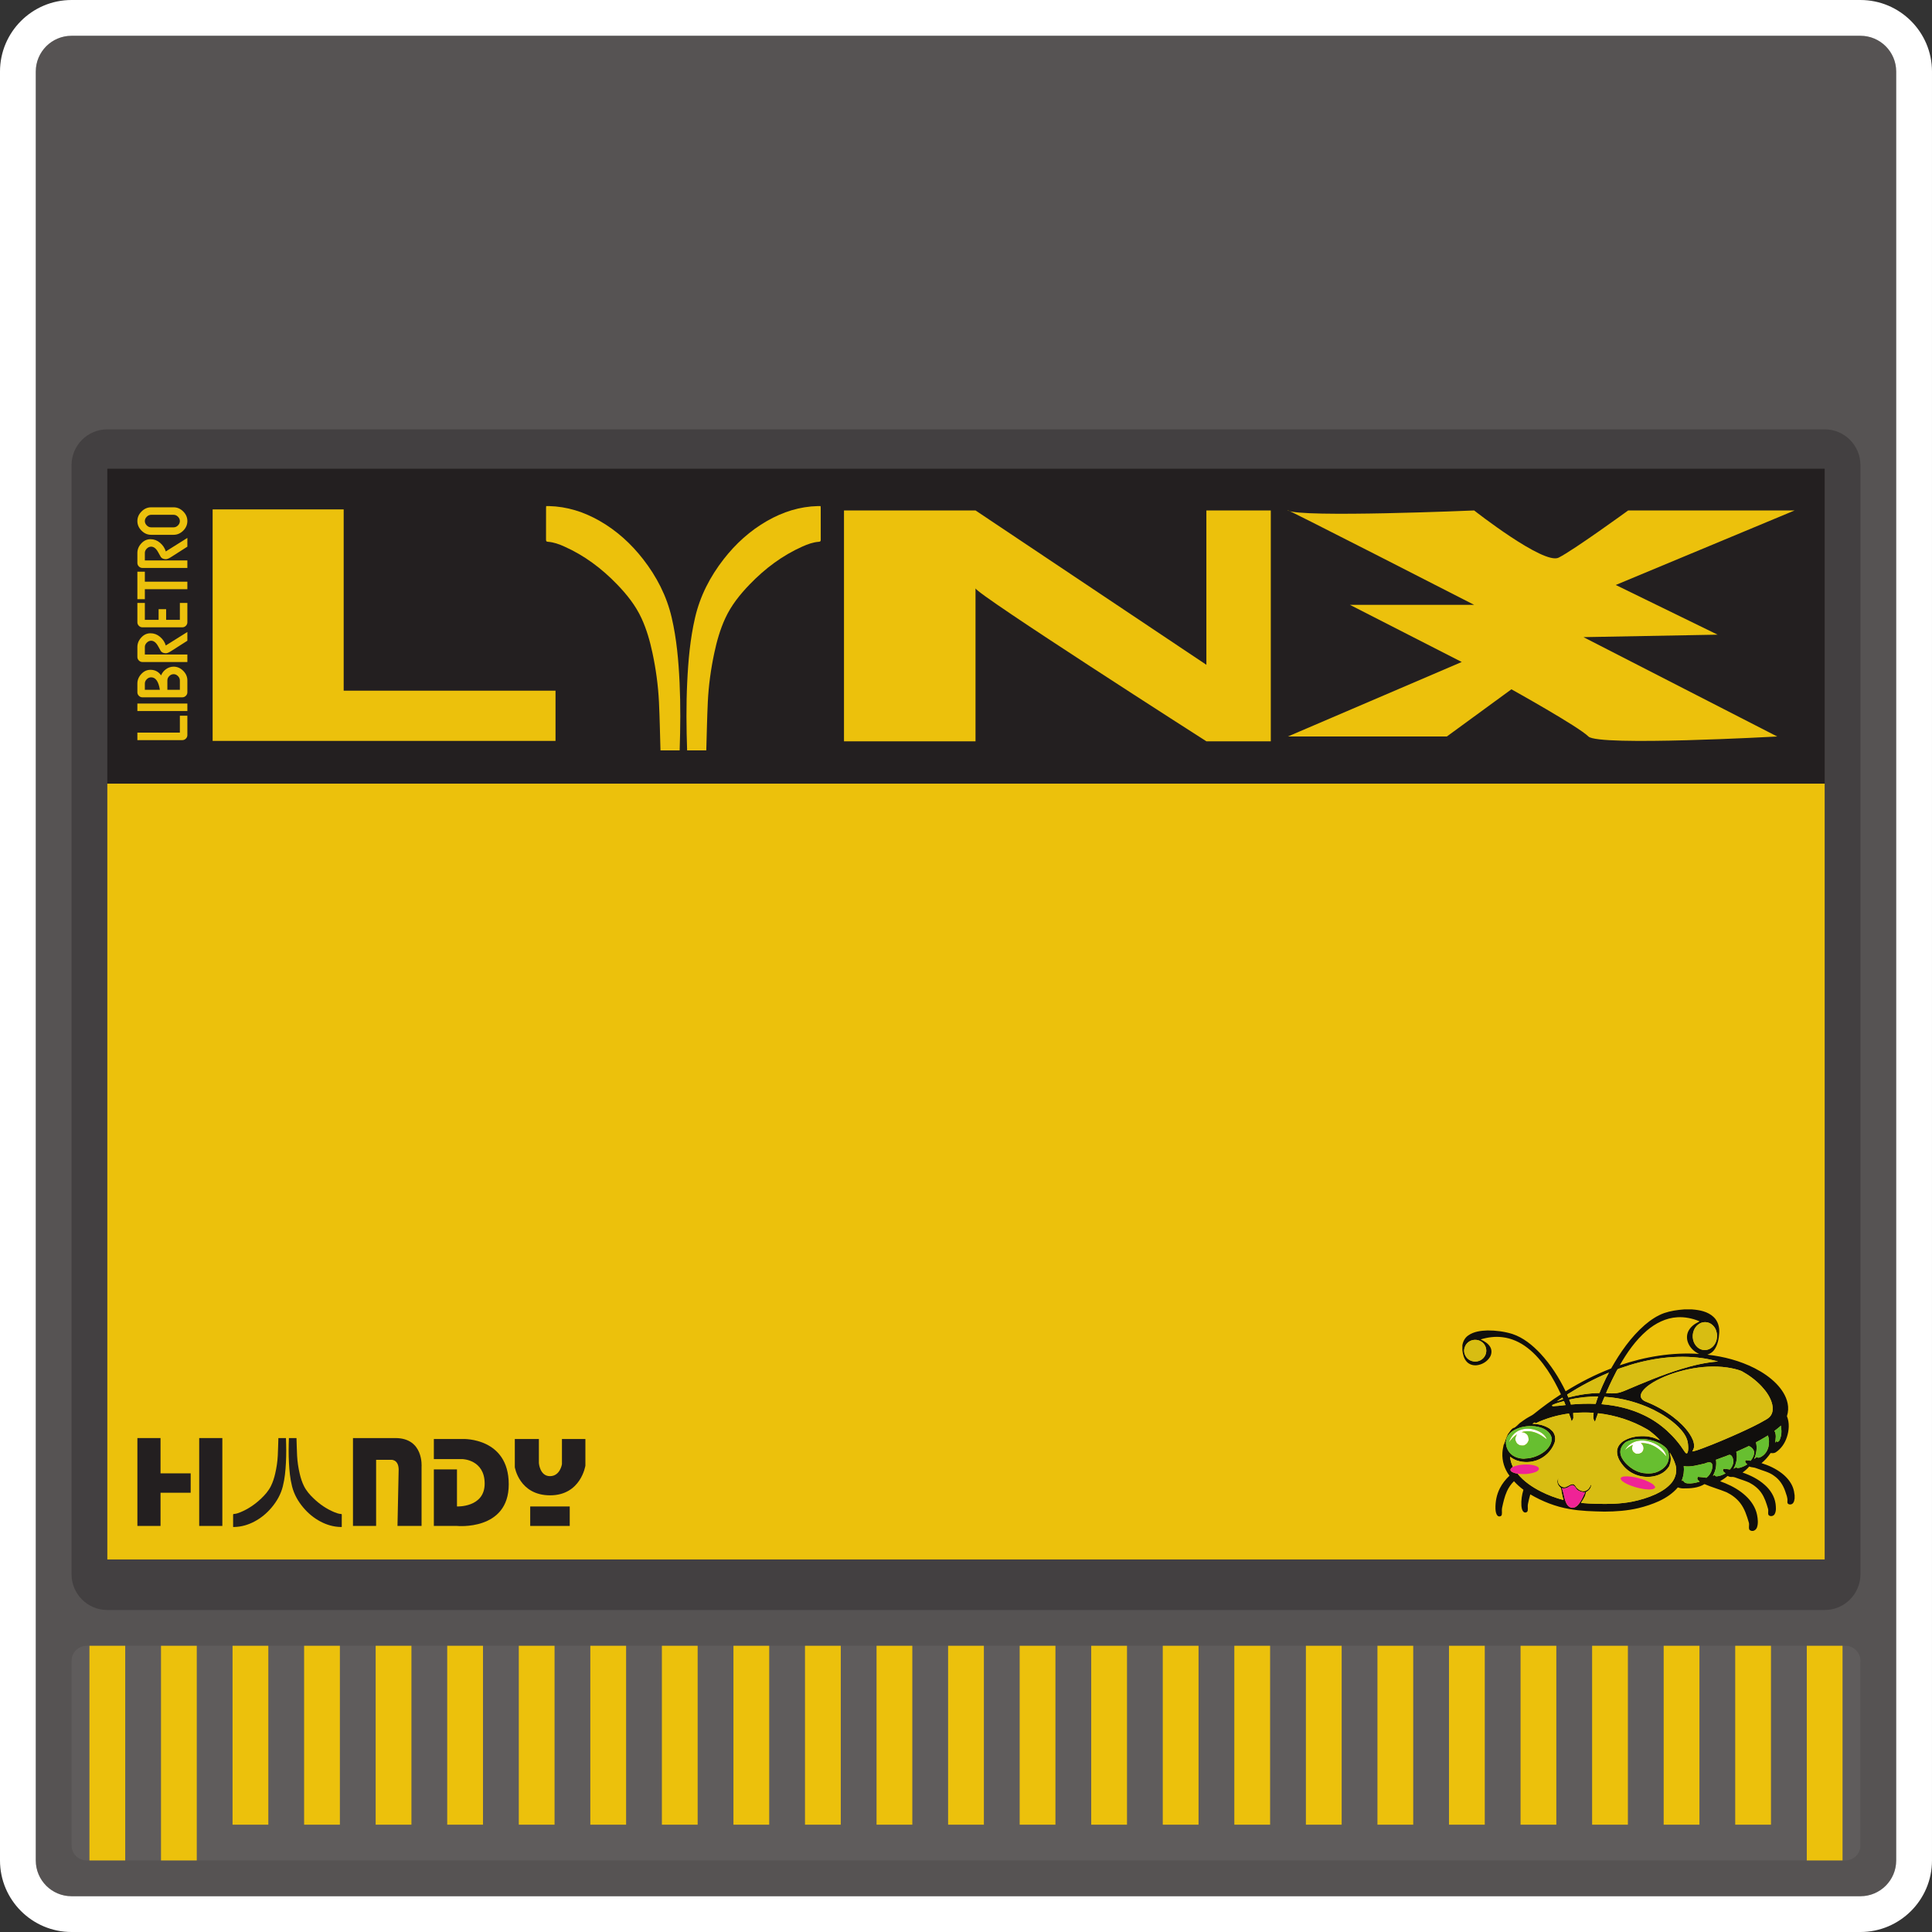 <?xml version="1.0" encoding="UTF-8" standalone="no"?>
<!-- Created with Inkscape (http://www.inkscape.org/) -->

<svg
   xmlns:dc="http://purl.org/dc/elements/1.1/"
   xmlns:cc="http://creativecommons.org/ns#"
   xmlns:rdf="http://www.w3.org/1999/02/22-rdf-syntax-ns#"
   xmlns:svg="http://www.w3.org/2000/svg"
   xmlns="http://www.w3.org/2000/svg"
   xmlns:sodipodi="http://sodipodi.sourceforge.net/DTD/sodipodi-0.dtd"
   xmlns:inkscape="http://www.inkscape.org/namespaces/inkscape"
   id="svg4154"
   version="1.1"
   inkscape:version="0.48.5 r10040"
   width="256"
   height="256"
   xml:space="preserve"
   sodipodi:docname="Atari - Lynx-content.svg"
   inkscape:export-filename="/Users/margetts/Desktop/BAXY RetroActive/png_marked/Atari - Lynx-content.png"
   inkscape:export-xdpi="90.099998"
   inkscape:export-ydpi="90.099998"><rect width="100%" height="100%" fill="#333333" stroke="none"/><defs
     id="defs4158"><clipPath
       clipPathUnits="userSpaceOnUse"
       id="clipPath4168"><path
         d="M 0,128 128,128 128,0 0,0 0,128 z"
         id="path4170"
         inkscape:connector-curvature="0" /></clipPath><clipPath
       clipPathUnits="userSpaceOnUse"
       id="clipPath4392"><path
         d="m 113.483,30.263 0.073,0 0,-0.045 -0.073,0 0,0.045 z"
         id="path4394"
         inkscape:connector-curvature="0" /></clipPath><clipPath
       clipPathUnits="userSpaceOnUse"
       id="clipPath4408"><path
         d="m 111.413,29.934 0.081,0 0,-0.051 -0.081,0 0,0.051 z"
         id="path4410"
         inkscape:connector-curvature="0" /></clipPath></defs><sodipodi:namedview
     pagecolor="#ffffff"
     bordercolor="#666666"
     borderopacity="1"
     objecttolerance="10"
     gridtolerance="10"
     guidetolerance="10"
     inkscape:pageopacity="0"
     inkscape:pageshadow="2"
     inkscape:window-width="1676"
     inkscape:window-height="1005"
     id="namedview4156"
     showgrid="false"
     inkscape:zoom="5.14375"
     inkscape:cx="55.601458"
     inkscape:cy="80"
     inkscape:window-x="4"
     inkscape:window-y="1"
     inkscape:window-maximized="1"
     inkscape:current-layer="g4162" /><g
     id="g4162"
     inkscape:groupmode="layer"
     inkscape:label="Atari - Lynx-content"
     transform="matrix(1.25,0,0,-1.25,0,256)"><g
       id="g4164"
       transform="matrix(1.6,0,0,1.6,-4.8320057e-4,-2.432e-4)"><g
         id="g4166"
         clip-path="url(#clipPath4168)"><g
           id="g4172"
           transform="translate(4.741,125.63)"><path
             d="m 0,0 118.519,0 c 1.309,0 2.37,-1.061 2.37,-2.37 l 0,-118.519 c 0,-1.309 -1.061,-2.37 -2.37,-2.37 l -118.519,0 c -1.309,0 -2.37,1.061 -2.37,2.37 l 0,118.519 C -2.37,-1.061 -1.309,0 0,0"
             style="fill:#565353;fill-opacity:1;fill-rule:nonzero;stroke:none"
             id="path4174"
             inkscape:connector-curvature="0" /></g><g
           id="g4176"
           transform="translate(123.259,128)"><path
             d="m 0,0 -118.519,0 c -2.614,0 -4.74,-2.127 -4.74,-4.741 l 0,-118.518 c 0,-2.614 2.126,-4.741 4.74,-4.741 L 0,-128 c 2.614,0 4.741,2.127 4.741,4.741 l 0,118.518 C 4.741,-2.127 2.614,0 0,0 m 0,-2.37 c 1.309,0 2.37,-1.062 2.37,-2.371 l 0,-118.518 c 0,-1.309 -1.061,-2.371 -2.37,-2.371 l -118.519,0 c -1.309,0 -2.37,1.062 -2.37,2.371 l 0,118.518 c 0,1.309 1.061,2.371 2.37,2.371 L 0,-2.37"
             style="fill:#ffffff;fill-opacity:1;fill-rule:nonzero;stroke:none"
             id="path4178"
             inkscape:connector-curvature="0" /></g><g
           id="g4180"
           transform="translate(5.741,18.963)"><path
             d="m 0,0 116.519,0 c 0.552,0 1,-0.448 1,-1 l 0,-12.222 c 0,-0.553 -0.448,-1 -1,-1 L 0,-14.222 c -0.552,0 -1,0.447 -1,1 L -1,-1 c 0,0.552 0.448,1 1,1"
             style="fill:#5f5c5c;fill-opacity:1;fill-rule:nonzero;stroke:none"
             id="path4182"
             inkscape:connector-curvature="0" /></g><path
           d="m 8.296,4.741 -2.37,0 0,14.222 2.37,0 0,-14.222 z"
           style="fill:#ecc10c;fill-opacity:1;fill-rule:nonzero;stroke:none"
           id="path4184"
           inkscape:connector-curvature="0" /><path
           d="m 13.037,4.741 -2.37,0 0,14.222 2.37,0 0,-14.222 z"
           style="fill:#ecc10c;fill-opacity:1;fill-rule:nonzero;stroke:none"
           id="path4186"
           inkscape:connector-curvature="0" /><path
           d="m 17.778,7.111 -2.37,0 0,11.852 2.37,0 0,-11.852 z"
           style="fill:#ecc10c;fill-opacity:1;fill-rule:nonzero;stroke:none"
           id="path4188"
           inkscape:connector-curvature="0" /><path
           d="m 22.519,7.111 -2.37,0 0,11.852 2.37,0 0,-11.852 z"
           style="fill:#ecc10c;fill-opacity:1;fill-rule:nonzero;stroke:none"
           id="path4190"
           inkscape:connector-curvature="0" /><path
           d="m 27.259,7.111 -2.37,0 0,11.852 2.37,0 0,-11.852 z"
           style="fill:#ecc10c;fill-opacity:1;fill-rule:nonzero;stroke:none"
           id="path4192"
           inkscape:connector-curvature="0" /><path
           d="m 32,7.111 -2.37,0 0,11.852 2.37,0 0,-11.852 z"
           style="fill:#ecc10c;fill-opacity:1;fill-rule:nonzero;stroke:none"
           id="path4194"
           inkscape:connector-curvature="0" /><path
           d="m 36.741,7.111 -2.37,0 0,11.852 2.37,0 0,-11.852 z"
           style="fill:#ecc10c;fill-opacity:1;fill-rule:nonzero;stroke:none"
           id="path4196"
           inkscape:connector-curvature="0" /><path
           d="m 41.481,7.111 -2.37,0 0,11.852 2.37,0 0,-11.852 z"
           style="fill:#ecc10c;fill-opacity:1;fill-rule:nonzero;stroke:none"
           id="path4198"
           inkscape:connector-curvature="0" /><path
           d="m 46.222,7.111 -2.37,0 0,11.852 2.37,0 0,-11.852 z"
           style="fill:#ecc10c;fill-opacity:1;fill-rule:nonzero;stroke:none"
           id="path4200"
           inkscape:connector-curvature="0" /><path
           d="m 50.963,7.111 -2.37,0 0,11.852 2.37,0 0,-11.852 z"
           style="fill:#ecc10c;fill-opacity:1;fill-rule:nonzero;stroke:none"
           id="path4202"
           inkscape:connector-curvature="0" /><path
           d="m 55.704,7.111 -2.37,0 0,11.852 2.37,0 0,-11.852 z"
           style="fill:#ecc10c;fill-opacity:1;fill-rule:nonzero;stroke:none"
           id="path4204"
           inkscape:connector-curvature="0" /><path
           d="m 60.444,7.111 -2.37,0 0,11.852 2.37,0 0,-11.852 z"
           style="fill:#ecc10c;fill-opacity:1;fill-rule:nonzero;stroke:none"
           id="path4206"
           inkscape:connector-curvature="0" /><path
           d="m 65.185,7.111 -2.37,0 0,11.852 2.37,0 0,-11.852 z"
           style="fill:#ecc10c;fill-opacity:1;fill-rule:nonzero;stroke:none"
           id="path4208"
           inkscape:connector-curvature="0" /><path
           d="m 69.926,7.111 -2.37,0 0,11.852 2.37,0 0,-11.852 z"
           style="fill:#ecc10c;fill-opacity:1;fill-rule:nonzero;stroke:none"
           id="path4210"
           inkscape:connector-curvature="0" /><path
           d="m 74.667,7.111 -2.37,0 0,11.852 2.37,0 0,-11.852 z"
           style="fill:#ecc10c;fill-opacity:1;fill-rule:nonzero;stroke:none"
           id="path4212"
           inkscape:connector-curvature="0" /><path
           d="m 79.407,7.111 -2.37,0 0,11.852 2.37,0 0,-11.852 z"
           style="fill:#ecc10c;fill-opacity:1;fill-rule:nonzero;stroke:none"
           id="path4214"
           inkscape:connector-curvature="0" /><path
           d="m 84.148,7.111 -2.37,0 0,11.852 2.37,0 0,-11.852 z"
           style="fill:#ecc10c;fill-opacity:1;fill-rule:nonzero;stroke:none"
           id="path4216"
           inkscape:connector-curvature="0" /><path
           d="m 88.889,7.111 -2.37,0 0,11.852 2.37,0 0,-11.852 z"
           style="fill:#ecc10c;fill-opacity:1;fill-rule:nonzero;stroke:none"
           id="path4218"
           inkscape:connector-curvature="0" /><path
           d="m 93.63,7.111 -2.37,0 0,11.852 2.37,0 0,-11.852 z"
           style="fill:#ecc10c;fill-opacity:1;fill-rule:nonzero;stroke:none"
           id="path4220"
           inkscape:connector-curvature="0" /><path
           d="m 98.37,7.111 -2.37,0 0,11.852 2.37,0 0,-11.852 z"
           style="fill:#ecc10c;fill-opacity:1;fill-rule:nonzero;stroke:none"
           id="path4222"
           inkscape:connector-curvature="0" /><path
           d="m 103.111,7.111 -2.37,0 0,11.852 2.37,0 0,-11.852 z"
           style="fill:#ecc10c;fill-opacity:1;fill-rule:nonzero;stroke:none"
           id="path4224"
           inkscape:connector-curvature="0" /><path
           d="m 107.852,7.111 -2.37,0 0,11.852 2.37,0 0,-11.852 z"
           style="fill:#ecc10c;fill-opacity:1;fill-rule:nonzero;stroke:none"
           id="path4226"
           inkscape:connector-curvature="0" /><path
           d="m 112.593,7.111 -2.37,0 0,11.852 2.37,0 0,-11.852 z"
           style="fill:#ecc10c;fill-opacity:1;fill-rule:nonzero;stroke:none"
           id="path4228"
           inkscape:connector-curvature="0" /><path
           d="m 117.333,7.111 -2.37,0 0,11.852 2.37,0 0,-11.852 z"
           style="fill:#ecc10c;fill-opacity:1;fill-rule:nonzero;stroke:none"
           id="path4230"
           inkscape:connector-curvature="0" /><path
           d="m 122.074,4.741 -2.37,0 0,14.222 2.37,0 0,-14.222 z"
           style="fill:#ecc10c;fill-opacity:1;fill-rule:nonzero;stroke:none"
           id="path4232"
           inkscape:connector-curvature="0" /><g
           id="g4234"
           transform="translate(7.111,99.555)"><path
             d="m 0,0 113.778,0 c 1.309,0 2.37,-1.061 2.37,-2.37 l 0,-73.482 c 0,-1.309 -1.061,-2.37 -2.37,-2.37 L 0,-78.222 c -1.309,0 -2.37,1.061 -2.37,2.37 l 0,73.482 C -2.37,-1.061 -1.309,0 0,0"
             style="fill:#434041;fill-opacity:1;fill-rule:nonzero;stroke:none"
             id="path4236"
             inkscape:connector-curvature="0" /></g><path
           d="m 120.889,76.081 -113.778,0 0,20.865 113.778,0 0,-20.865 z"
           style="fill:#231f20;fill-opacity:1;fill-rule:nonzero;stroke:none"
           id="path4238"
           inkscape:connector-curvature="0" /><path
           d="m 120.889,24.683 -113.778,0 0,51.398 113.778,0 0,-51.398 z"
           style="fill:#ecc10c;fill-opacity:1;fill-rule:nonzero;stroke:none"
           id="path4240"
           inkscape:connector-curvature="0" /><g
           id="g4242"
           transform="translate(45.524,78.286)"><path
             d="m 0,0 c -0.051,1.498 -0.066,2.996 0.005,4.494 0.068,1.446 0.193,2.885 0.521,4.299 0.333,1.438 0.994,2.715 1.895,3.874 0.799,1.025 1.746,1.887 2.877,2.535 1.044,0.597 2.159,0.955 3.37,0.984 0.054,0.002 0.108,0 0.175,0 C 8.846,16.14 8.851,16.099 8.851,16.059 8.852,15.36 8.85,14.662 8.853,13.963 8.854,13.864 8.833,13.826 8.724,13.819 8.344,13.792 7.99,13.661 7.646,13.508 6.306,12.912 5.157,12.046 4.143,10.995 3.497,10.325 2.919,9.604 2.526,8.75 2.189,8.018 1.969,7.247 1.802,6.461 1.573,5.388 1.424,4.304 1.371,3.209 1.32,2.14 1.302,1.07 1.27,0 L 0,0 z"
             style="fill:#ecc10c;fill-opacity:1;fill-rule:nonzero;stroke:none"
             id="path4244"
             inkscape:connector-curvature="0" /></g><g
           id="g4246"
           transform="translate(45.029,78.286)"><path
             d="m 0,0 c 0.051,1.498 0.066,2.996 -0.005,4.494 -0.068,1.446 -0.193,2.885 -0.521,4.299 -0.333,1.438 -0.994,2.715 -1.895,3.874 -0.799,1.025 -1.745,1.887 -2.877,2.535 -1.044,0.597 -2.159,0.955 -3.37,0.984 -0.054,0.002 -0.108,0 -0.175,0 -0.003,-0.046 -0.008,-0.087 -0.008,-0.127 -10e-4,-0.699 0.001,-1.397 -0.002,-2.096 -10e-4,-0.099 0.02,-0.137 0.129,-0.144 0.38,-0.027 0.734,-0.158 1.078,-0.311 1.34,-0.596 2.489,-1.462 3.503,-2.513 0.646,-0.67 1.224,-1.391 1.617,-2.245 C -2.189,8.018 -1.969,7.247 -1.802,6.461 -1.573,5.388 -1.424,4.304 -1.371,3.209 -1.32,2.14 -1.302,1.07 -1.27,0 L 0,0 z"
             style="fill:#ecc10c;fill-opacity:1;fill-rule:nonzero;stroke:none"
             id="path4248"
             inkscape:connector-curvature="0" /></g><g
           id="g4250"
           transform="translate(79.926,94.182)"><path
             d="M 0,0 0,-10.226 -15.295,0 l -8.714,0 0,-15.295 8.714,0 0,10.137 C -15.295,-5.513 0,-15.295 0,-15.295 l 4.268,0 L 4.268,0 0,0 z"
             style="fill:#ecc10c;fill-opacity:1;fill-rule:nonzero;stroke:none"
             id="path4252"
             inkscape:connector-curvature="0" /></g><g
           id="g4254"
           transform="translate(85.324,79.205)"><path
             d="m 0,0 11.52,4.937 -7.406,3.785 8.229,0 c 0,0 -13.166,6.748 -12.343,6.254 0.823,-0.493 12.343,0 12.343,0 0,0 4.608,-3.62 5.596,-3.127 0.987,0.494 4.608,3.127 4.608,3.127 l 11.027,0 L 21.724,10.039 28.472,6.747 19.585,6.583 32.422,0 c 0,0 -11.85,-0.659 -12.508,0 -0.658,0.658 -5.102,3.127 -5.102,3.127 L 10.533,0 0,0 z"
             style="fill:#ecc10c;fill-opacity:1;fill-rule:nonzero;stroke:none"
             id="path4256"
             inkscape:connector-curvature="0" /></g><g
           id="g4258"
           transform="translate(22.77,82.241)"><path
             d="m 0,0 0,12.01 -8.682,0 0,-15.338 7.959,0 0.723,0 14.035,0 0,3.328 L 0,0 z"
             style="fill:#ecc10c;fill-opacity:1;fill-rule:nonzero;stroke:none"
             id="path4260"
             inkscape:connector-curvature="0" /></g><g
           id="g4262"
           transform="translate(12.414,80.581)"><path
             d="M 0,0 0,-1.284 C 0,-1.373 -0.033,-1.45 -0.099,-1.517 -0.166,-1.583 -0.243,-1.616 -0.332,-1.616 l -2.98,0 0,0.497 2.815,0 0,1.119 L 0,0 z"
             style="fill:#ecc10c;fill-opacity:1;fill-rule:nonzero;stroke:none"
             id="path4264"
             inkscape:connector-curvature="0" /></g><path
           d="m 12.414,80.892 -3.312,0 0,0.497 3.312,0 0,-0.497 z"
           style="fill:#ecc10c;fill-opacity:1;fill-rule:nonzero;stroke:none"
           id="path4266"
           inkscape:connector-curvature="0" /><g
           id="g4268"
           transform="translate(11.504,83.335)"><path
             d="M 0,0 C -0.108,0 -0.205,-0.042 -0.289,-0.126 -0.373,-0.21 -0.415,-0.307 -0.415,-0.415 l 0,-0.621 0.828,0 0,0.621 c 0,0.108 -0.043,0.205 -0.127,0.289 C 0.202,-0.042 0.107,0 0,0 m -1.492,-0.209 c -0.107,0 -0.202,-0.042 -0.287,-0.126 -0.085,-0.086 -0.128,-0.181 -0.128,-0.286 l 0,-0.415 0.995,0 c -0.086,0.552 -0.279,0.827 -0.58,0.827 M 0,0.497 C 0.239,0.497 0.451,0.405 0.636,0.221 0.819,0.038 0.91,-0.174 0.91,-0.415 l 0,-0.786 c 0,-0.089 -0.033,-0.167 -0.1,-0.233 -0.066,-0.066 -0.144,-0.1 -0.233,-0.1 l -2.649,0 c -0.088,0 -0.164,0.034 -0.231,0.1 -0.066,0.066 -0.099,0.144 -0.099,0.233 l 0,0.58 c 0,0.233 0.086,0.443 0.259,0.631 0.172,0.186 0.375,0.279 0.609,0.279 0.296,0 0.531,-0.123 0.704,-0.369 0.065,0.167 0.175,0.305 0.33,0.415 0.152,0.108 0.319,0.162 0.5,0.162"
             style="fill:#ecc10c;fill-opacity:1;fill-rule:nonzero;stroke:none"
             id="path4270"
             inkscape:connector-curvature="0" /></g><g
           id="g4272"
           transform="translate(12.414,86.13)"><path
             d="M 0,0 0,-0.58 -1.072,-1.264 C -1.225,-1.361 -1.34,-1.41 -1.419,-1.41 c -0.151,0 -0.263,0.047 -0.338,0.141 -0.005,0.006 -0.065,0.116 -0.182,0.328 -0.134,0.241 -0.288,0.361 -0.463,0.361 -0.105,0 -0.201,-0.043 -0.287,-0.129 -0.085,-0.085 -0.128,-0.181 -0.128,-0.286 l 0,-0.497 2.817,0 0,-0.498 -2.982,0 c -0.087,0 -0.164,0.033 -0.231,0.1 -0.066,0.066 -0.099,0.144 -0.099,0.233 l 0,0.662 c 0,0.233 0.086,0.443 0.26,0.631 0.171,0.186 0.374,0.279 0.609,0.279 0.232,0 0.443,-0.078 0.63,-0.235 0.188,-0.159 0.316,-0.351 0.384,-0.575 L 0,0 z"
             style="fill:#ecc10c;fill-opacity:1;fill-rule:nonzero;stroke:none"
             id="path4274"
             inkscape:connector-curvature="0" /></g><g
           id="g4276"
           transform="translate(12.414,88.055)"><path
             d="M 0,0 0,-1.284 C 0,-1.373 -0.033,-1.45 -0.099,-1.517 -0.166,-1.583 -0.243,-1.616 -0.332,-1.616 l -2.65,0 c -0.087,0 -0.164,0.033 -0.231,0.099 -0.066,0.067 -0.099,0.144 -0.099,0.233 l 0,1.284 0.495,0 0,-1.119 0.912,0 0,0.704 0.498,0 0,-0.704 0.91,0 0,1.119 L 0,0 z"
             style="fill:#ecc10c;fill-opacity:1;fill-rule:nonzero;stroke:none"
             id="path4278"
             inkscape:connector-curvature="0" /></g><g
           id="g4280"
           transform="translate(9.597,90.124)"><path
             d="m 0,0 0,-0.662 2.817,0 0,-0.498 -2.817,0 0,-0.662 -0.495,0 0,1.822 L 0,0 z"
             style="fill:#ecc10c;fill-opacity:1;fill-rule:nonzero;stroke:none"
             id="path4282"
             inkscape:connector-curvature="0" /></g><g
           id="g4284"
           transform="translate(12.414,92.362)"><path
             d="M 0,0 0,-0.58 -1.072,-1.264 C -1.225,-1.361 -1.34,-1.41 -1.419,-1.41 c -0.151,0 -0.263,0.047 -0.338,0.141 -0.005,0.006 -0.065,0.116 -0.182,0.328 -0.134,0.241 -0.288,0.361 -0.463,0.361 -0.105,0 -0.201,-0.043 -0.287,-0.129 -0.085,-0.085 -0.128,-0.181 -0.128,-0.286 l 0,-0.497 2.817,0 0,-0.498 -2.982,0 c -0.087,0 -0.164,0.033 -0.231,0.1 -0.066,0.066 -0.099,0.144 -0.099,0.233 l 0,0.662 c 0,0.233 0.086,0.443 0.26,0.631 0.171,0.186 0.374,0.279 0.609,0.279 0.232,0 0.443,-0.078 0.63,-0.235 0.188,-0.159 0.316,-0.351 0.384,-0.575 L 0,0 z"
             style="fill:#ecc10c;fill-opacity:1;fill-rule:nonzero;stroke:none"
             id="path4286"
             inkscape:connector-curvature="0" /></g><g
           id="g4288"
           transform="translate(11.504,93.893)"><path
             d="m 0,0 -1.492,0 c -0.107,0 -0.202,-0.042 -0.287,-0.126 -0.085,-0.086 -0.128,-0.182 -0.128,-0.289 0,-0.107 0.043,-0.203 0.128,-0.289 0.085,-0.084 0.18,-0.126 0.287,-0.126 l 1.492,0 c 0.107,0 0.202,0.042 0.286,0.126 0.084,0.084 0.127,0.181 0.127,0.289 0,0.108 -0.043,0.205 -0.127,0.289 C 0.202,-0.042 0.107,0 0,0 M 0,0.497 C 0.239,0.497 0.451,0.405 0.636,0.221 0.819,0.038 0.91,-0.174 0.91,-0.415 0.91,-0.653 0.819,-0.865 0.636,-1.051 0.45,-1.233 0.238,-1.325 0,-1.325 l -1.492,0 c -0.24,0 -0.451,0.092 -0.634,0.274 -0.184,0.185 -0.276,0.397 -0.276,0.636 0,0.241 0.092,0.453 0.276,0.636 0.183,0.184 0.394,0.276 0.634,0.276 l 1.492,0 z"
             style="fill:#ecc10c;fill-opacity:1;fill-rule:nonzero;stroke:none"
             id="path4290"
             inkscape:connector-curvature="0" /></g><g
           id="g4292"
           transform="translate(103.869,29.457)"><path
             d="m 0,0 c -0.117,-0.069 -0.259,-0.076 -0.39,-0.053 0.089,-0.219 0.126,-0.453 0.183,-0.681 0.065,-0.224 0.144,-0.495 0.383,-0.589 0.157,-0.072 0.336,-0.002 0.454,0.112 0.184,0.177 0.297,0.412 0.406,0.64 0.038,0.081 0.074,0.162 0.112,0.242 C 0.98,-0.33 0.815,-0.277 0.67,-0.193 0.529,-0.106 0.497,0.104 0.322,0.146 0.198,0.148 0.104,0.054 0,0 M 9.084,1.585 C 8.624,1.484 8.158,1.333 7.682,1.408 7.723,1.094 7.675,0.772 7.562,0.477 7.502,0.442 7.611,0.397 7.626,0.451 L 7.663,0.43 C 7.702,0.319 7.824,0.278 7.931,0.267 8.204,0.241 8.478,0.3 8.737,0.381 8.675,0.44 8.592,0.495 8.579,0.587 8.588,0.627 8.607,0.662 8.624,0.698 8.813,0.691 8.999,0.66 9.186,0.638 9.441,0.829 9.601,1.154 9.577,1.474 9.574,1.559 9.516,1.646 9.426,1.658 9.309,1.675 9.19,1.631 9.084,1.585 m 1.45,0.512 -0.007,-0.011 C 10.287,2.013 10.057,1.91 9.819,1.831 9.874,1.482 9.804,1.115 9.634,0.807 9.561,0.76 9.714,0.734 9.683,0.806 9.7,0.807 9.734,0.808 9.75,0.808 9.754,0.745 9.83,0.729 9.881,0.733 c 0.204,0.016 0.397,0.1 0.574,0.198 -0.057,0.048 -0.126,0.089 -0.163,0.156 -0.025,0.047 0.007,0.097 0.018,0.143 0.146,-0.005 0.292,-0.02 0.436,-0.044 0.148,0.177 0.26,0.41 0.215,0.646 -0.024,0.114 -0.064,0.243 -0.169,0.307 -0.087,0.048 -0.177,-0.013 -0.258,-0.042 m 1.333,0.581 C 11.633,2.571 11.399,2.462 11.164,2.357 11.256,1.978 11.177,1.575 10.982,1.24 c 0.049,0.03 0.119,0.042 0.157,0.087 0.08,-0.052 0.178,-0.046 0.267,-0.022 0.173,0.047 0.338,0.124 0.488,0.223 -0.087,0.063 -0.196,0.168 -0.101,0.275 0.109,-0.012 0.218,-0.022 0.327,-0.038 0.135,0.183 0.269,0.412 0.215,0.648 -0.064,0.15 -0.186,0.28 -0.345,0.326 C 11.949,2.719 11.909,2.698 11.867,2.678 M 4.447,3.189 C 4.24,3.158 4.032,3.105 3.848,3.002 3.634,2.848 3.472,2.596 3.483,2.325 3.493,2.063 3.639,1.83 3.807,1.638 4.117,1.299 4.526,1.031 4.984,0.951 5.329,0.898 5.7,0.907 6.018,1.067 6.312,1.209 6.585,1.45 6.665,1.778 6.739,2.068 6.716,2.422 6.484,2.637 6.206,2.896 5.846,3.06 5.475,3.134 5.139,3.206 4.79,3.237 4.447,3.189 m 8.63,0.139 c -0.2,-0.12 -0.403,-0.233 -0.608,-0.343 0.095,-0.368 0.027,-0.762 -0.123,-1.107 0.061,0.042 0.12,0.088 0.175,0.137 0.098,-0.103 0.239,-0.016 0.337,0.041 0.453,0.28 0.568,0.908 0.405,1.385 C 13.202,3.403 13.139,3.365 13.077,3.328 M -3.573,3.781 C -3.813,3.642 -4.025,3.421 -4.08,3.14 -4.144,2.806 -4.012,2.448 -3.768,2.216 -3.612,2.064 -3.405,1.975 -3.193,1.935 L -3.191,1.93 c 0.128,-0.009 0.262,-0.05 0.389,-0.016 0.445,0.013 0.88,0.179 1.235,0.444 0.265,0.203 0.497,0.5 0.499,0.848 0.01,0.172 -0.093,0.322 -0.202,0.445 C -1.506,3.897 -1.848,4.008 -2.18,4.048 -2.655,4.097 -3.155,4.022 -3.573,3.781 M 13.993,3.978 C 13.895,3.897 13.799,3.816 13.695,3.743 13.831,3.504 13.777,3.217 13.738,2.96 c 0.039,0.047 0.078,0.093 0.117,0.14 0.004,-0.025 0.01,-0.075 0.014,-0.1 0.069,0.024 0.138,0.064 0.167,0.136 0.083,0.183 0.124,0.386 0.119,0.587 0.004,0.125 -0.042,0.245 -0.029,0.37 C 14.081,4.055 14.037,4.017 13.993,3.978 M 0.358,4.927 C 0.367,4.82 0.371,4.713 0.371,4.606 0.355,4.521 0.311,4.447 0.25,4.386 0.236,4.455 0.216,4.523 0.191,4.589 0.152,4.69 0.116,4.792 0.079,4.893 -0.688,4.793 -1.439,4.575 -2.138,4.245 -2.15,4.26 -2.173,4.29 -2.184,4.305 -2.237,4.275 -2.29,4.245 -2.343,4.215 -2.136,4.21 -1.93,4.18 -1.729,4.128 -1.56,4.079 -1.396,4.013 -1.247,3.919 l 0.005,0.002 C -1.159,3.858 -1.079,3.79 -1.006,3.714 -0.817,3.49 -0.786,3.166 -0.898,2.899 -1.102,2.398 -1.524,1.99 -2.032,1.802 -2.233,1.731 -2.443,1.689 -2.656,1.68 -2.896,1.671 -3.136,1.705 -3.364,1.779 -3.53,1.839 -3.684,1.925 -3.823,2.033 -3.802,1.798 -3.736,1.567 -3.631,1.356 -3.727,1.311 -3.853,1.201 -3.769,1.089 c 0.114,-0.119 0.287,-0.15 0.442,-0.181 0.414,-0.509 0.968,-0.885 1.549,-1.18 0.477,-0.242 0.979,-0.433 1.498,-0.565 -0.045,0.139 -0.077,0.28 -0.105,0.422 -0.025,0.127 -0.039,0.257 -0.074,0.382 -0.115,0.091 -0.204,0.21 -0.23,0.358 -0.005,0.098 0.009,0.199 0.061,0.285 -0.012,-0.109 -0.023,-0.218 0.004,-0.326 0.066,-0.146 0.207,-0.256 0.367,-0.274 0.094,-0.011 0.18,0.036 0.262,0.076 0.1,0.057 0.202,0.123 0.32,0.13 C 0.456,0.209 0.514,0.074 0.58,-0.019 l 0.003,0 c 0.131,-0.148 0.328,-0.256 0.529,-0.227 0.105,0.013 0.192,0.079 0.266,0.149 0.065,0.082 0.118,0.172 0.158,0.268 C 1.541,0.172 1.552,0.174 1.557,0.174 1.552,-0.038 1.402,-0.218 1.216,-0.305 1.199,-0.397 1.169,-0.485 1.141,-0.573 1.068,-0.719 0.991,-0.862 0.897,-0.995 0.854,-1.026 0.912,-1.032 0.932,-1.035 1.247,-1.064 1.563,-1.077 1.879,-1.087 2.671,-1.111 3.47,-1.099 4.25,-0.947 4.795,-0.841 5.33,-0.678 5.835,-0.448 6.23,-0.26 6.613,-0.02 6.893,0.322 7.143,0.641 7.256,1.076 7.145,1.471 7.056,1.773 6.915,2.057 6.75,2.325 6.8,2.137 6.846,1.943 6.817,1.748 6.807,1.626 6.755,1.514 6.713,1.402 l 0,-0.024 -0.014,0 C 6.564,1.158 6.362,0.985 6.128,0.876 5.34,0.511 4.328,0.714 3.743,1.358 3.491,1.642 3.258,1.989 3.263,2.382 3.27,2.7 3.495,2.966 3.762,3.114 4.211,3.365 4.744,3.426 5.25,3.381 5.471,3.351 5.694,3.307 5.897,3.21 5.967,3.176 6.039,3.147 6.113,3.123 5.913,3.349 5.679,3.542 5.442,3.728 5.378,3.777 5.309,3.82 5.239,3.86 4.25,4.432 3.139,4.784 2.005,4.912 1.97,4.818 1.936,4.724 1.901,4.63 1.868,4.538 1.836,4.445 1.807,4.352 1.728,4.428 1.702,4.536 1.691,4.641 1.695,4.741 1.702,4.84 1.712,4.94 1.261,4.973 0.808,4.968 0.358,4.927 M -1.027,5.458 C -1.082,5.341 -0.885,5.384 -0.818,5.39 -0.591,5.398 -0.366,5.434 -0.14,5.457 -0.155,5.489 -0.172,5.521 -0.19,5.552 -0.202,5.588 -0.214,5.624 -0.227,5.66 -0.234,5.675 -0.248,5.705 -0.255,5.72 -0.515,5.643 -0.782,5.576 -1.027,5.458 m 0.31,0.248 c 0.136,0.046 0.271,0.096 0.406,0.143 -0.014,0.034 -0.029,0.067 -0.043,0.1 C -0.477,5.871 -0.601,5.795 -0.717,5.706 M 2.43,6.002 C 2.424,5.982 2.412,5.941 2.406,5.921 L 2.4,5.922 C 2.388,5.893 2.375,5.865 2.363,5.836 2.35,5.802 2.336,5.767 2.323,5.732 2.312,5.707 2.302,5.682 2.292,5.657 2.273,5.609 2.255,5.562 2.236,5.514 3.209,5.43 4.18,5.209 5.06,4.777 6.16,4.251 7.087,3.395 7.741,2.37 7.78,2.315 7.852,2.204 7.923,2.279 8.014,2.473 7.981,2.698 7.962,2.905 7.912,3.348 7.618,3.711 7.316,4.018 6.849,4.474 6.294,4.831 5.713,5.124 4.691,5.629 3.568,5.932 2.43,6.002 M 0.098,5.818 C 0.102,5.802 0.11,5.77 0.113,5.754 L 0.12,5.755 C 0.136,5.711 0.152,5.666 0.168,5.622 0.182,5.578 0.196,5.534 0.21,5.49 c 0.545,0.049 1.093,0.068 1.64,0.044 0.019,0.061 0.038,0.121 0.056,0.182 0.019,0.061 0.04,0.121 0.06,0.182 l 0.004,0 C 1.984,5.94 1.997,5.982 2.011,6.023 1.368,6.023 0.726,5.959 0.098,5.818 M -0.044,6.151 C -0.031,6.121 -0.018,6.092 -0.005,6.062 0.01,6.026 0.025,5.989 0.04,5.953 0.71,6.138 1.403,6.241 2.098,6.252 2.128,6.325 2.158,6.398 2.188,6.472 2.23,6.571 2.273,6.67 2.316,6.769 2.386,6.925 2.463,7.079 2.532,7.236 2.604,7.354 2.655,7.484 2.724,7.604 1.761,7.203 0.838,6.709 -0.044,6.151 M 8.027,7.833 C 7.284,7.678 6.556,7.441 5.883,7.088 5.557,6.91 5.231,6.71 4.99,6.422 4.892,6.302 4.809,6.148 4.844,5.989 4.883,5.84 5.018,5.743 5.154,5.689 5.801,5.434 6.415,5.096 6.969,4.676 7.384,4.356 7.774,3.992 8.067,3.554 8.229,3.305 8.379,3.023 8.37,2.717 8.37,2.593 8.302,2.487 8.251,2.379 c 0.237,0.042 0.46,0.133 0.685,0.213 0.846,0.317 1.676,0.672 2.499,1.044 0.576,0.265 1.152,0.532 1.698,0.855 0.133,0.076 0.263,0.169 0.339,0.305 0.124,0.208 0.124,0.464 0.076,0.695 -0.106,0.458 -0.385,0.855 -0.699,1.196 -0.383,0.41 -0.839,0.749 -1.33,1.018 -0.305,0.122 -0.63,0.188 -0.953,0.238 C 9.722,8.064 8.86,8.001 8.027,7.833 M 3.506,7.906 C 3.436,7.878 3.358,7.864 3.296,7.82 3.238,7.729 3.193,7.63 3.143,7.534 3.008,7.281 2.887,7.02 2.764,6.759 2.725,6.674 2.686,6.588 2.649,6.502 l -0.005,0 C 2.61,6.416 2.573,6.331 2.536,6.246 2.772,6.233 3.009,6.21 3.243,6.247 3.422,6.272 3.595,6.331 3.761,6.399 4.992,6.923 6.226,7.447 7.505,7.84 8.302,8.085 9.119,8.277 9.952,8.342 9.874,8.363 9.798,8.391 9.719,8.402 9.352,8.499 8.977,8.559 8.601,8.601 6.877,8.781 5.131,8.481 3.506,7.906 m -9.997,1.78 C -6.65,9.602 -6.774,9.455 -6.827,9.282 -6.87,9.167 -6.877,9.041 -6.853,8.921 -6.84,8.866 -6.824,8.811 -6.797,8.761 -6.671,8.45 -6.299,8.28 -5.978,8.354 c 0.292,0.055 0.535,0.306 0.572,0.602 0.035,0.228 -0.05,0.471 -0.223,0.626 -0.225,0.215 -0.591,0.255 -0.862,0.104 M 8.352,10.398 C 8.201,10.018 8.287,9.535 8.61,9.27 8.784,9.124 9.027,9.062 9.248,9.12 9.518,9.186 9.735,9.408 9.825,9.668 9.849,9.73 9.867,9.794 9.875,9.86 9.903,10.011 9.898,10.169 9.85,10.315 9.776,10.662 9.454,10.958 9.09,10.949 8.756,10.951 8.465,10.7 8.352,10.398 M 5.233,10.383 C 4.491,9.746 3.926,8.932 3.443,8.089 5.129,8.665 6.923,8.959 8.705,8.843 8.37,8.987 8.088,9.26 7.961,9.605 c -0.094,0.25 -0.085,0.541 0.045,0.777 0.144,0.266 0.398,0.455 0.666,0.583 0.021,0.006 0.078,0.041 0.027,0.052 C 8.245,11.2 7.753,11.301 7.262,11.272 6.505,11.232 5.801,10.869 5.233,10.383 m 2.475,1.409 0.519,0 C 8.732,11.755 9.274,11.652 9.656,11.294 9.947,11.029 10.06,10.62 10.035,10.238 10.01,9.839 9.936,9.42 9.691,9.094 9.582,8.946 9.419,8.851 9.248,8.792 10.332,8.672 11.406,8.39 12.381,7.896 12.908,7.627 13.406,7.292 13.821,6.868 14.169,6.506 14.463,6.071 14.566,5.572 14.627,5.29 14.609,4.993 14.52,4.718 14.701,4.275 14.662,3.774 14.516,3.328 14.386,2.928 14.137,2.557 13.781,2.325 13.68,2.257 13.555,2.263 13.439,2.276 13.272,2.025 13.069,1.798 12.835,1.606 13.318,1.458 13.784,1.241 14.185,0.931 14.496,0.689 14.766,0.38 14.91,0.009 c 0.067,-0.17 0.099,-0.351 0.119,-0.532 l 0,-0.217 c -0.015,-0.105 -0.034,-0.218 -0.105,-0.303 -0.08,-0.099 -0.245,-0.121 -0.34,-0.034 -0.046,0.046 -0.03,0.117 -0.032,0.175 0.024,0.222 -0.076,0.428 -0.14,0.634 -0.136,0.406 -0.379,0.783 -0.734,1.028 -0.343,0.264 -0.776,0.348 -1.171,0.504 -0.154,0.072 -0.329,0.052 -0.485,0.118 -0.131,-0.15 -0.279,-0.283 -0.442,-0.398 0.533,-0.185 1.049,-0.441 1.471,-0.82 0.367,-0.324 0.651,-0.761 0.717,-1.252 0.026,-0.227 0.054,-0.479 -0.063,-0.686 -0.077,-0.142 -0.318,-0.185 -0.412,-0.04 -0.043,0.129 0.015,0.269 -0.026,0.4 -0.106,0.363 -0.221,0.732 -0.439,1.046 -0.202,0.294 -0.489,0.522 -0.804,0.685 C 11.786,0.426 11.534,0.5 11.288,0.588 11.148,0.635 11.01,0.709 10.858,0.691 10.762,0.682 10.673,0.719 10.588,0.757 10.439,0.623 10.27,0.514 10.097,0.412 10.202,0.354 10.32,0.325 10.43,0.277 c 0.492,-0.205 0.965,-0.472 1.357,-0.837 0.365,-0.335 0.655,-0.768 0.754,-1.259 0.051,-0.271 0.087,-0.56 -0.003,-0.826 -0.038,-0.118 -0.134,-0.21 -0.254,-0.238 l -0.106,0 c -0.067,0.021 -0.147,0.048 -0.165,0.125 -0.032,0.142 0.026,0.29 -0.018,0.431 -0.132,0.45 -0.277,0.911 -0.568,1.287 -0.236,0.308 -0.556,0.546 -0.902,0.716 C 10.043,-0.125 9.537,0.011 9.059,0.218 8.643,-0.041 8.138,-0.072 7.661,-0.068 7.535,-0.071 7.411,-0.044 7.293,-0.001 6.959,-0.398 6.515,-0.69 6.049,-0.909 5.61,-1.109 5.149,-1.26 4.68,-1.374 3.943,-1.549 3.182,-1.602 2.426,-1.605 c -0.772,0.017 -1.549,0.033 -2.312,0.171 -0.917,0.155 -1.796,0.502 -2.597,0.971 -0.064,-0.21 -0.111,-0.425 -0.156,-0.64 -0.031,-0.145 0.01,-0.294 -0.016,-0.438 -0.021,-0.12 -0.18,-0.162 -0.267,-0.085 -0.117,0.101 -0.134,0.268 -0.15,0.412 -0.022,0.357 0.03,0.716 0.135,1.056 -0.225,0.171 -0.44,0.356 -0.627,0.567 -0.197,-0.191 -0.357,-0.421 -0.469,-0.672 -0.155,-0.347 -0.239,-0.719 -0.318,-1.089 -0.034,-0.152 0.009,-0.309 -0.021,-0.46 -0.027,-0.126 -0.208,-0.148 -0.286,-0.057 -0.106,0.121 -0.121,0.292 -0.132,0.445 -0.013,0.466 0.075,0.939 0.287,1.356 0.159,0.317 0.383,0.599 0.642,0.84 -0.329,0.432 -0.502,0.978 -0.469,1.521 0.008,0.175 0.047,0.347 0.081,0.518 0.101,0.236 0.162,0.488 0.286,0.715 0.112,0.138 0.192,0.315 0.352,0.405 0.184,0.059 0.293,0.232 0.444,0.341 0.183,0.129 0.363,0.264 0.558,0.375 0.12,0.071 0.25,0.127 0.359,0.215 0.576,0.465 1.175,0.903 1.797,1.304 -0.261,0.556 -0.55,1.101 -0.893,1.611 -0.371,0.549 -0.801,1.067 -1.33,1.471 C -3.154,9.618 -3.725,9.88 -4.328,9.95 -4.814,10.011 -5.309,9.946 -5.774,9.802 -5.53,9.69 -5.282,9.545 -5.141,9.308 -5.016,9.102 -5.034,8.83 -5.16,8.63 -5.341,8.335 -5.667,8.14 -6.008,8.095 -6.258,8.06 -6.529,8.139 -6.699,8.331 -6.888,8.539 -6.954,8.825 -6.983,9.097 l 0,0.317 c 0.039,0.255 0.169,0.5 0.384,0.649 0.372,0.267 0.847,0.32 1.292,0.335 0.549,10e-4 1.1,-0.07 1.626,-0.23 0.734,-0.241 1.346,-0.747 1.869,-1.301 0.685,-0.739 1.234,-1.596 1.671,-2.501 0.957,0.594 1.963,1.11 3.014,1.513 0.6,1.058 1.305,2.079 2.229,2.882 0.383,0.327 0.807,0.616 1.283,0.787 0.426,0.147 0.875,0.21 1.323,0.244"
             style="fill:#110f0d;fill-opacity:1;fill-rule:nonzero;stroke:none"
             id="path4294"
             inkscape:connector-curvature="0" /></g><g
           id="g4296"
           transform="translate(117.995,33.55)"><path
             d="m 0,0 c -0.045,-0.038 -0.089,-0.076 -0.133,-0.115 -0.097,-0.081 -0.194,-0.162 -0.298,-0.235 0.136,-0.239 0.082,-0.526 0.043,-0.783 0.039,0.046 0.078,0.093 0.117,0.14 0.004,-0.025 0.01,-0.075 0.014,-0.1 0.069,0.024 0.138,0.064 0.167,0.136 0.083,0.183 0.124,0.386 0.12,0.587 C 0.033,-0.245 -0.013,-0.125 0,0"
             style="fill:#67bf30;fill-opacity:1;fill-rule:nonzero;stroke:none"
             id="path4298"
             inkscape:connector-curvature="0" /></g><g
           id="g4300"
           transform="translate(116.945,32.785)"><path
             d="m 0,0 c -0.199,-0.12 -0.403,-0.234 -0.608,-0.344 0.096,-0.368 0.027,-0.761 -0.123,-1.106 0.061,0.042 0.12,0.087 0.175,0.137 0.098,-0.103 0.239,-0.016 0.338,0.041 0.452,0.279 0.568,0.908 0.405,1.385 C 0.125,0.074 0.063,0.037 0,0"
             style="fill:#67bf30;fill-opacity:1;fill-rule:nonzero;stroke:none"
             id="path4302"
             inkscape:connector-curvature="0" /></g><g
           id="g4304"
           transform="translate(115.988,31.221)"><path
             d="M 0,0 C 0.135,0.184 0.269,0.413 0.215,0.649 0.152,0.798 0.029,0.929 -0.13,0.974 -0.171,0.954 -0.211,0.933 -0.252,0.913 -0.487,0.807 -0.721,0.698 -0.956,0.593 c 0.092,-0.38 0.013,-0.783 -0.182,-1.117 0.05,0.03 0.119,0.041 0.157,0.086 0.08,-0.052 0.178,-0.045 0.267,-0.022 0.173,0.047 0.338,0.124 0.488,0.223 -0.086,0.063 -0.196,0.168 -0.101,0.275 C -0.218,0.026 -0.109,0.016 0,0"
             style="fill:#67bf30;fill-opacity:1;fill-rule:nonzero;stroke:none"
             id="path4306"
             inkscape:connector-curvature="0" /></g><g
           id="g4308"
           transform="translate(114.66,31.596)"><path
             d="m 0,0 c -0.086,0.047 -0.177,-0.013 -0.258,-0.043 l -0.006,-0.011 c -0.24,-0.073 -0.47,-0.175 -0.708,-0.255 0.054,-0.348 -0.016,-0.715 -0.185,-1.024 0.012,0 0.036,0 0.048,0 0.018,0 0.051,10e-4 0.068,0.002 0.004,-0.063 0.079,-0.08 0.131,-0.076 0.204,0.017 0.396,0.101 0.574,0.198 -0.058,0.048 -0.127,0.089 -0.164,0.156 -0.025,0.048 0.007,0.097 0.019,0.143 0.146,-0.004 0.291,-0.019 0.435,-0.043 0.149,0.176 0.26,0.41 0.216,0.645 C 0.146,-0.193 0.106,-0.064 0,0"
             style="fill:#67bf30;fill-opacity:1;fill-rule:nonzero;stroke:none"
             id="path4310"
             inkscape:connector-curvature="0" /></g><g
           id="g4312"
           transform="translate(113.295,31.114)"><path
             d="m 0,0 c -0.118,0.017 -0.236,-0.027 -0.343,-0.073 -0.459,-0.101 -0.926,-0.252 -1.402,-0.177 0.042,-0.314 -0.006,-0.635 -0.12,-0.931 0.017,-0.006 0.049,-0.019 0.064,-0.026 l 0.038,-0.021 c 0.038,-0.111 0.161,-0.151 0.268,-0.163 0.273,-0.026 0.546,0.034 0.806,0.115 -0.063,0.058 -0.146,0.114 -0.158,0.206 0.009,0.039 0.028,0.074 0.045,0.11 0.188,-0.007 0.375,-0.038 0.561,-0.06 0.255,0.191 0.416,0.516 0.392,0.836 C 0.148,-0.098 0.09,-0.012 0,0"
             style="fill:#67bf30;fill-opacity:1;fill-rule:nonzero;stroke:none"
             id="path4314"
             inkscape:connector-curvature="0" /></g><g
           id="g4316"
           transform="translate(100.62,33.221)"><path
             d="m 0,0 c 0.4,0.187 0.877,0.154 1.275,-0.023 0.252,-0.112 0.493,-0.293 0.591,-0.56 -0.168,0.115 -0.326,0.245 -0.509,0.337 -0.354,0.19 -0.781,0.27 -1.17,0.141 0.187,-0.009 0.376,-0.106 0.44,-0.291 C 0.646,-0.47 0.656,-0.547 0.659,-0.624 0.62,-0.793 0.497,-0.932 0.332,-0.988 0.206,-1 0.067,-0.994 -0.038,-0.914 c -0.109,0.071 -0.164,0.196 -0.189,0.32 -0.001,0.126 0.049,0.244 0.113,0.351 C -0.33,-0.38 -0.5,-0.573 -0.647,-0.779 -0.545,-0.449 -0.317,-0.149 0,0"
             style="fill:#ffffff;fill-opacity:1;fill-rule:nonzero;stroke:none"
             id="path4318"
             inkscape:connector-curvature="0" /></g><g
           id="g4320"
           transform="translate(108.512,32.535)"><path
             d="M 0,0 C 0.478,0.091 0.978,-0.056 1.374,-0.326 1.615,-0.493 1.84,-0.726 1.889,-1.027 1.597,-0.693 1.252,-0.385 0.828,-0.236 0.627,-0.164 0.414,-0.135 0.202,-0.142 0.343,-0.254 0.428,-0.446 0.351,-0.62 0.337,-0.652 0.322,-0.683 0.305,-0.713 0.21,-0.832 0.054,-0.868 -0.091,-0.852 c -0.084,0.017 -0.152,0.073 -0.211,0.131 -0.108,0.129 -0.094,0.309 -0.035,0.456 C -0.528,-0.35 -0.696,-0.474 -0.857,-0.606 -0.676,-0.293 -0.356,-0.065 0,0"
             style="fill:#ffffff;fill-opacity:1;fill-rule:nonzero;stroke:none"
             id="path4322"
             inkscape:connector-curvature="0" /></g><g
           id="g4324"
           transform="translate(112.478,38.727)"><path
             d="M 0,0 C 0.174,-0.146 0.417,-0.208 0.638,-0.15 0.908,-0.083 1.126,0.139 1.215,0.399 1.239,0.46 1.257,0.525 1.265,0.59 1.293,0.741 1.288,0.9 1.24,1.046 1.166,1.392 0.844,1.688 0.48,1.679 0.146,1.681 -0.144,1.43 -0.258,1.128 -0.409,0.748 -0.323,0.265 0,0"
             style="fill:#d8bd12;fill-opacity:1;fill-rule:nonzero;stroke:none"
             id="path4326"
             inkscape:connector-curvature="0" /></g><g
           id="g4328"
           transform="translate(98.24,39.038)"><path
             d="M 0,0 C -0.226,0.215 -0.592,0.255 -0.863,0.105 -1.021,0.02 -1.146,-0.127 -1.199,-0.3 c -0.042,-0.114 -0.05,-0.241 -0.026,-0.361 0.013,-0.055 0.029,-0.11 0.056,-0.16 0.127,-0.311 0.499,-0.481 0.82,-0.407 0.291,0.055 0.535,0.307 0.572,0.602 C 0.258,-0.397 0.172,-0.155 0,0"
             style="fill:#d8bd12;fill-opacity:1;fill-rule:nonzero;stroke:none"
             id="path4330"
             inkscape:connector-curvature="0" /></g><g
           id="g4332"
           transform="translate(106.513,35.958)"><path
             d="m 0,0 c -0.035,-0.086 -0.071,-0.171 -0.108,-0.256 0.236,-0.013 0.473,-0.035 0.707,0.001 0.179,0.025 0.352,0.084 0.518,0.153 C 2.348,0.421 3.582,0.945 4.861,1.339 5.657,1.583 6.475,1.776 7.307,1.84 7.23,1.862 7.154,1.889 7.074,1.9 6.708,1.998 6.333,2.058 5.956,2.099 4.233,2.279 2.487,1.979 0.861,1.404 0.791,1.376 0.714,1.362 0.652,1.319 0.594,1.227 0.549,1.129 0.499,1.032 0.364,0.779 0.242,0.518 0.12,0.258 0.081,0.172 0.042,0.086 0.005,0 L 0,0 z"
             style="fill:#d8bd12;fill-opacity:1;fill-rule:nonzero;stroke:none"
             id="path4334"
             inkscape:connector-curvature="0" /></g><g
           id="g4336"
           transform="translate(117.417,34.948)"><path
             d="m 0,0 c -0.107,0.458 -0.385,0.855 -0.699,1.196 -0.383,0.41 -0.839,0.749 -1.33,1.018 -0.305,0.122 -0.63,0.188 -0.954,0.237 C -3.827,2.573 -4.689,2.51 -5.522,2.342 -6.264,2.187 -6.993,1.949 -7.665,1.597 -7.991,1.418 -8.317,1.219 -8.558,0.93 -8.656,0.811 -8.739,0.657 -8.704,0.498 c 0.038,-0.149 0.174,-0.247 0.31,-0.3 0.646,-0.255 1.261,-0.593 1.814,-1.014 0.416,-0.319 0.805,-0.683 1.099,-1.121 0.161,-0.25 0.312,-0.531 0.302,-0.837 0,-0.124 -0.068,-0.23 -0.118,-0.338 0.236,0.042 0.46,0.133 0.685,0.213 0.846,0.317 1.676,0.672 2.498,1.043 0.576,0.266 1.153,0.533 1.699,0.856 0.132,0.076 0.262,0.169 0.338,0.305 C 0.048,-0.487 0.047,-0.231 0,0"
             style="fill:#d8bd12;fill-opacity:1;fill-rule:nonzero;stroke:none"
             id="path4338"
             inkscape:connector-curvature="0" /></g><g
           id="g4340"
           transform="translate(103.909,35.41)"><path
             d="m 0,0 c 0.67,0.185 1.363,0.288 2.058,0.299 0.031,0.073 0.06,0.146 0.09,0.219 0.043,0.1 0.086,0.199 0.128,0.298 0.07,0.156 0.147,0.31 0.216,0.467 C 2.564,1.4 2.615,1.531 2.684,1.651 1.721,1.25 0.798,0.756 -0.083,0.198 -0.071,0.168 -0.058,0.139 -0.044,0.109 -0.03,0.072 -0.015,0.036 0,0"
             style="fill:#d8bd12;fill-opacity:1;fill-rule:nonzero;stroke:none"
             id="path4342"
             inkscape:connector-curvature="0" /></g><g
           id="g4344"
           transform="translate(103.989,35.212)"><path
             d="m 0,0 c 0.016,-0.044 0.031,-0.089 0.048,-0.134 0.014,-0.043 0.028,-0.087 0.042,-0.131 0.545,0.049 1.093,0.067 1.64,0.044 0.019,0.061 0.037,0.121 0.056,0.182 0.019,0.061 0.04,0.121 0.06,0.182 l 0.004,0 c 0.013,0.042 0.027,0.084 0.041,0.125 -0.643,0 -1.285,-0.064 -1.913,-0.205 0.004,-0.016 0.011,-0.048 0.015,-0.065 L 0,0 z"
             style="fill:#d8bd12;fill-opacity:1;fill-rule:nonzero;stroke:none"
             id="path4346"
             inkscape:connector-curvature="0" /></g><g
           id="g4348"
           transform="translate(111.185,33.475)"><path
             d="M 0,0 C -0.467,0.456 -1.022,0.813 -1.603,1.105 -2.625,1.611 -3.748,1.914 -4.887,1.984 -4.893,1.963 -4.905,1.923 -4.911,1.903 l -0.005,0 C -4.929,1.875 -4.941,1.847 -4.953,1.818 -4.967,1.784 -4.98,1.749 -4.994,1.714 -5.004,1.689 -5.014,1.664 -5.025,1.639 -5.043,1.591 -5.062,1.543 -5.08,1.496 -4.107,1.411 -3.137,1.19 -2.256,0.759 c 1.099,-0.526 2.027,-1.382 2.68,-2.407 0.039,-0.055 0.111,-0.167 0.182,-0.092 0.092,0.194 0.059,0.42 0.04,0.626 C 0.596,-0.67 0.302,-0.307 0,0"
             style="fill:#d8bd12;fill-opacity:1;fill-rule:nonzero;stroke:none"
             id="path4350"
             inkscape:connector-curvature="0" /></g><g
           id="g4352"
           transform="translate(103.514,35.406)"><path
             d="m 0,0 c -0.123,-0.078 -0.247,-0.155 -0.363,-0.243 0.136,0.046 0.271,0.096 0.407,0.143 C 0.029,-0.067 0.014,-0.033 0,0"
             style="fill:#d8bd12;fill-opacity:1;fill-rule:nonzero;stroke:none"
             id="path4354"
             inkscape:connector-curvature="0" /></g><g
           id="g4356"
           transform="translate(100.257,33.388)"><path
             d="M 0,0 C 0.184,0.058 0.293,0.231 0.445,0.34 0.286,0.24 0.145,0.118 0,0"
             style="fill:#d8bd12;fill-opacity:1;fill-rule:nonzero;stroke:none"
             id="path4358"
             inkscape:connector-curvature="0" /></g><g
           id="g4360"
           transform="translate(99.906,32.983)"><path
             d="M 0,0 C -0.153,-0.209 -0.261,-0.455 -0.286,-0.715 -0.185,-0.479 -0.124,-0.227 0,0"
             style="fill:#d8bd12;fill-opacity:1;fill-rule:nonzero;stroke:none"
             id="path4362"
             inkscape:connector-curvature="0" /></g><g
           id="g4364"
           transform="translate(109.236,29.316)"><path
             d="m 0,0 c -0.4,0.016 -0.795,0.111 -1.17,0.248 -0.204,0.079 -0.409,0.167 -0.58,0.306 -0.058,0.051 -0.129,0.119 -0.108,0.205 0.051,0.086 0.161,0.1 0.251,0.11 0.31,0.022 0.618,-0.037 0.917,-0.112 C -0.375,0.672 -0.061,0.564 0.216,0.388 0.307,0.333 0.376,0.25 0.434,0.163 0.364,-0.011 0.153,0.01 0,0 M 1.383,2.465 C 1.432,2.278 1.479,2.083 1.45,1.889 1.439,1.766 1.388,1.655 1.345,1.542 L 1.346,1.519 1.332,1.518 C 1.196,1.299 0.994,1.126 0.761,1.017 c -0.789,-0.366 -1.8,-0.162 -2.385,0.482 -0.252,0.283 -0.485,0.63 -0.48,1.024 0.007,0.318 0.232,0.584 0.499,0.732 0.449,0.251 0.982,0.312 1.488,0.267 C 0.104,3.492 0.326,3.447 0.529,3.35 0.599,3.317 0.671,3.287 0.745,3.263 0.546,3.489 0.312,3.682 0.075,3.868 0.011,3.918 -0.059,3.96 -0.129,4.001 -1.118,4.572 -2.229,4.925 -3.362,5.052 -3.397,4.958 -3.431,4.864 -3.466,4.77 -3.499,4.678 -3.531,4.586 -3.56,4.492 -3.639,4.568 -3.665,4.676 -3.677,4.782 -3.672,4.881 -3.665,4.981 -3.655,5.08 -4.106,5.113 -4.559,5.108 -5.01,5.067 -5,4.961 -4.996,4.853 -4.996,4.746 -5.013,4.661 -5.056,4.587 -5.118,4.527 -5.131,4.596 -5.151,4.663 -5.176,4.729 -5.215,4.83 -5.251,4.932 -5.289,5.034 -6.055,4.933 -6.806,4.715 -7.506,4.385 -7.517,4.4 -7.54,4.43 -7.551,4.446 -7.604,4.415 -7.657,4.385 -7.71,4.355 -7.503,4.351 -7.297,4.32 -7.096,4.269 -6.928,4.219 -6.763,4.153 -6.615,4.059 L -6.61,4.061 C -6.526,3.998 -6.446,3.931 -6.374,3.855 -6.184,3.631 -6.153,3.306 -6.265,3.04 -6.469,2.539 -6.891,2.13 -7.399,1.942 -7.6,1.872 -7.81,1.83 -8.023,1.82 c -0.24,-0.009 -0.481,0.025 -0.709,0.1 -0.165,0.06 -0.319,0.146 -0.458,0.253 0.021,-0.235 0.086,-0.465 0.191,-0.677 0.124,0.06 0.258,0.096 0.392,0.122 0.225,0.04 0.455,0.047 0.684,0.035 0.175,-0.017 0.355,-0.042 0.515,-0.121 0.062,-0.033 0.132,-0.083 0.134,-0.16 C -7.283,1.272 -7.382,1.22 -7.459,1.175 -7.667,1.084 -7.893,1.049 -8.117,1.026 -8.31,1.021 -8.503,1.021 -8.694,1.049 c 0.413,-0.51 0.968,-0.886 1.549,-1.181 0.477,-0.241 0.979,-0.433 1.498,-0.564 -0.045,0.138 -0.077,0.28 -0.105,0.422 -0.026,0.127 -0.039,0.257 -0.074,0.381 -0.115,0.091 -0.204,0.211 -0.23,0.358 -0.005,0.099 0.009,0.199 0.061,0.285 -0.012,-0.108 -0.024,-0.218 0.004,-0.325 0.066,-0.147 0.206,-0.257 0.367,-0.275 0.094,-0.01 0.18,0.037 0.261,0.077 0.1,0.056 0.203,0.122 0.321,0.13 0.131,-0.008 0.189,-0.142 0.255,-0.236 l 0.003,0 c 0.13,-0.147 0.327,-0.255 0.529,-0.227 0.105,0.014 0.191,0.079 0.266,0.15 0.065,0.081 0.118,0.172 0.158,0.268 0.005,0 0.015,0.002 0.02,0.003 -0.004,-0.212 -0.154,-0.392 -0.34,-0.48 -0.018,-0.091 -0.047,-0.179 -0.075,-0.268 -0.073,-0.145 -0.15,-0.289 -0.245,-0.421 -0.042,-0.031 0.016,-0.038 0.036,-0.041 0.314,-0.029 0.63,-0.042 0.947,-0.051 0.791,-0.024 1.59,-0.012 2.371,0.139 0.544,0.106 1.08,0.269 1.585,0.5 0.395,0.187 0.778,0.428 1.057,0.77 0.251,0.318 0.364,0.754 0.253,1.149 -0.09,0.301 -0.231,0.586 -0.395,0.853"
             style="fill:#d8bd12;fill-opacity:1;fill-rule:nonzero;stroke:none"
             id="path4366"
             inkscape:connector-curvature="0" /></g><g
           id="g4368"
           transform="translate(103.05,34.846)"><path
             d="M 0,0 C 0.227,0.008 0.452,0.044 0.679,0.067 0.663,0.1 0.646,0.131 0.629,0.162 0.617,0.199 0.604,0.234 0.592,0.27 0.585,0.285 0.57,0.315 0.563,0.33 0.303,0.254 0.036,0.187 -0.209,0.068 -0.264,-0.049 -0.067,-0.005 0,0"
             style="fill:#d8bd12;fill-opacity:1;fill-rule:nonzero;stroke:none"
             id="path4370"
             inkscape:connector-curvature="0" /></g><g
           id="g4372"
           transform="translate(101.978,32.974)"><path
             d="m 0,0 c -0.354,0.19 -0.781,0.271 -1.17,0.142 0.187,-0.01 0.376,-0.106 0.44,-0.291 0.019,-0.075 0.028,-0.152 0.031,-0.229 -0.038,-0.169 -0.162,-0.308 -0.326,-0.363 -0.127,-0.012 -0.265,-0.007 -0.371,0.074 -0.109,0.071 -0.163,0.196 -0.188,0.319 -10e-4,0.127 0.048,0.244 0.112,0.351 -0.216,-0.137 -0.385,-0.329 -0.532,-0.536 0.102,0.331 0.329,0.631 0.647,0.779 0.4,0.187 0.877,0.154 1.275,-0.023 C 0.17,0.112 0.411,-0.069 0.508,-0.336 0.341,-0.222 0.183,-0.092 0,0 m -0.289,0.53 c -0.475,0.049 -0.975,-0.025 -1.393,-0.267 -0.24,-0.139 -0.452,-0.36 -0.507,-0.64 -0.064,-0.334 0.068,-0.693 0.312,-0.924 0.156,-0.152 0.363,-0.242 0.575,-0.281 L -1.3,-1.588 c 0.128,-0.009 0.262,-0.05 0.389,-0.016 0.445,0.013 0.88,0.18 1.235,0.444 0.265,0.203 0.497,0.5 0.499,0.848 C 0.833,-0.14 0.73,0.011 0.621,0.133 0.385,0.38 0.043,0.491 -0.289,0.53"
             style="fill:#67bf30;fill-opacity:1;fill-rule:nonzero;stroke:none"
             id="path4374"
             inkscape:connector-curvature="0" /></g><g
           id="g4376"
           transform="translate(109.339,32.299)"><path
             d="m 0,0 c -0.2,0.072 -0.413,0.1 -0.625,0.093 0.14,-0.111 0.225,-0.303 0.149,-0.478 -0.014,-0.031 -0.03,-0.062 -0.046,-0.093 -0.095,-0.118 -0.251,-0.155 -0.397,-0.138 -0.083,0.017 -0.151,0.073 -0.211,0.13 -0.107,0.129 -0.093,0.31 -0.034,0.457 -0.191,-0.085 -0.36,-0.209 -0.521,-0.341 0.182,0.312 0.502,0.541 0.857,0.606 C -0.35,0.327 0.15,0.18 0.546,-0.09 0.787,-0.258 1.013,-0.49 1.061,-0.791 0.769,-0.457 0.425,-0.15 0,0 M 1.014,-0.206 C 0.735,0.053 0.376,0.217 0.005,0.292 -0.332,0.364 -0.681,0.395 -1.023,0.346 -1.23,0.315 -1.439,0.262 -1.622,0.159 -1.836,0.006 -1.999,-0.247 -1.988,-0.517 c 0.011,-0.262 0.157,-0.495 0.324,-0.687 0.31,-0.34 0.719,-0.608 1.177,-0.687 0.346,-0.053 0.716,-0.044 1.034,0.116 0.294,0.142 0.567,0.383 0.647,0.711 0.075,0.29 0.051,0.644 -0.18,0.858"
             style="fill:#67bf30;fill-opacity:1;fill-rule:nonzero;stroke:none"
             id="path4378"
             inkscape:connector-curvature="0" /></g><g
           id="g4380"
           transform="translate(100.629,30.934)"><path
             d="M 0,0 C 0.225,0.04 0.455,0.048 0.684,0.035 0.859,0.019 1.039,-0.006 1.199,-0.086 1.261,-0.118 1.331,-0.168 1.333,-0.245 1.324,-0.346 1.225,-0.398 1.148,-0.443 0.94,-0.533 0.714,-0.568 0.49,-0.591 0.297,-0.596 0.104,-0.597 -0.087,-0.569 c -0.155,0.03 -0.329,0.061 -0.442,0.181 -0.084,0.112 0.042,0.221 0.137,0.267 C -0.268,-0.061 -0.134,-0.026 0,0"
             style="fill:#ef2396;fill-opacity:1;fill-rule:nonzero;stroke:none"
             id="path4382"
             inkscape:connector-curvature="0" /></g><g
           id="g4384"
           transform="translate(107.377,30.075)"><path
             d="M 0,0 C 0.051,0.086 0.161,0.1 0.251,0.11 0.561,0.132 0.87,0.073 1.169,-0.002 1.484,-0.087 1.798,-0.194 2.074,-0.371 2.166,-0.425 2.234,-0.508 2.293,-0.596 2.223,-0.769 2.012,-0.749 1.858,-0.759 1.458,-0.742 1.063,-0.648 0.688,-0.51 0.484,-0.431 0.279,-0.344 0.108,-0.205 0.051,-0.154 -0.021,-0.085 0,0"
             style="fill:#ef2396;fill-opacity:1;fill-rule:nonzero;stroke:none"
             id="path4386"
             inkscape:connector-curvature="0" /></g><g
           id="g4388"><g
             id="g4390" /><g
             id="g4396"><g
               clip-path="url(#clipPath4392)"
               id="g4398"
               style="opacity:0.54"><g
                 transform="translate(113.552,30.263)"
                 id="g4400"><path
                   d="M 0,0 C 0.031,-0.072 -0.122,-0.046 -0.049,0 -0.037,0 -0.012,0 0,0"
                   style="fill:#1c1f15;fill-opacity:1;fill-rule:nonzero;stroke:none"
                   id="path4402"
                   inkscape:connector-curvature="0" /></g></g></g></g><g
           id="g4404"><g
             id="g4406" /><g
             id="g4412"><g
               clip-path="url(#clipPath4408)"
               id="g4414"
               style="opacity:0.39"><g
                 transform="translate(111.494,29.907)"
                 id="g4416"><path
                   d="M 0,0 C -0.015,-0.054 -0.124,-0.008 -0.064,0.026 -0.048,0.02 -0.016,0.007 0,0"
                   style="fill:#26321a;fill-opacity:1;fill-rule:nonzero;stroke:none"
                   id="path4418"
                   inkscape:connector-curvature="0" /></g></g></g></g><g
           id="g4420"
           transform="translate(104.539,29.264)"><path
             d="M 0,0 C -0.141,0.087 -0.174,0.297 -0.348,0.339 -0.473,0.34 -0.566,0.247 -0.67,0.193 -0.787,0.124 -0.93,0.116 -1.06,0.139 c 0.089,-0.218 0.125,-0.453 0.182,-0.681 0.065,-0.223 0.145,-0.495 0.383,-0.588 0.157,-0.073 0.337,-0.002 0.454,0.111 0.184,0.178 0.298,0.413 0.407,0.641 0.037,0.081 0.074,0.162 0.112,0.242 C 0.309,-0.137 0.144,-0.084 0,0"
             style="fill:#ef2396;fill-opacity:1;fill-rule:nonzero;stroke:none"
             id="path4422"
             inkscape:connector-curvature="0" /></g><path
           d="m 14.731,26.903 -1.533,0 0,5.822 1.533,0 0,-5.822 z"
           style="fill:#231f20;fill-opacity:1;fill-rule:nonzero;stroke:none"
           id="path4424"
           inkscape:connector-curvature="0" /><g
           id="g4426"
           transform="translate(12.633,30.387)"><path
             d="m 0,0 -1.997,0 0,2.338 -1.533,0 0,-5.822 1.533,0 0,2.199 1.997,0 L 0,0 z"
             style="fill:#231f20;fill-opacity:1;fill-rule:nonzero;stroke:none"
             id="path4428"
             inkscape:connector-curvature="0" /></g><g
           id="g4430"
           transform="translate(18.946,32.725)"><path
             d="m 0,0 c 0.02,-0.545 0.026,-1.091 -0.002,-1.636 -0.027,-0.526 -0.076,-1.05 -0.206,-1.565 -0.132,-0.523 -0.393,-0.988 -0.75,-1.41 -0.316,-0.373 -0.69,-0.687 -1.138,-0.923 -0.412,-0.217 -0.854,-0.347 -1.332,-0.358 -0.022,-10e-4 -0.043,0 -0.07,0 -10e-4,0.017 -0.003,0.032 -0.003,0.046 0,0.255 10e-4,0.509 -10e-4,0.763 0,0.036 0.008,0.05 0.051,0.053 0.151,0.009 0.291,0.057 0.427,0.113 0.53,0.217 0.984,0.532 1.385,0.915 0.256,0.244 0.485,0.506 0.64,0.817 0.133,0.266 0.22,0.547 0.286,0.833 0.091,0.391 0.15,0.785 0.171,1.184 0.02,0.389 0.027,0.779 0.04,1.168 L 0,0 z"
             style="fill:#231f20;fill-opacity:1;fill-rule:nonzero;stroke:none"
             id="path4432"
             inkscape:connector-curvature="0" /></g><g
           id="g4434"
           transform="translate(19.142,32.725)"><path
             d="m 0,0 c -0.02,-0.545 -0.026,-1.091 0.002,-1.636 0.027,-0.526 0.076,-1.05 0.206,-1.565 0.132,-0.523 0.393,-0.988 0.75,-1.41 0.316,-0.373 0.69,-0.687 1.138,-0.923 0.412,-0.217 0.854,-0.347 1.332,-0.358 0.022,-10e-4 0.043,0 0.07,0 10e-4,0.017 0.003,0.032 0.003,0.046 0,0.255 -10e-4,0.509 10e-4,0.763 0,0.036 -0.008,0.05 -0.051,0.053 C 3.3,-5.021 3.16,-4.973 3.024,-4.917 2.494,-4.7 2.04,-4.385 1.639,-4.002 1.383,-3.758 1.154,-3.496 0.999,-3.185 0.866,-2.919 0.779,-2.638 0.713,-2.352 0.622,-1.961 0.563,-1.567 0.542,-1.168 0.522,-0.779 0.515,-0.389 0.502,0 L 0,0 z"
             style="fill:#231f20;fill-opacity:1;fill-rule:nonzero;stroke:none"
             id="path4436"
             inkscape:connector-curvature="0" /></g><g
           id="g4438"
           transform="translate(26.196,32.725)"><path
             d="m 0,0 -1.277,0 -0.194,0 -1.339,0 0,-5.822 1.533,0 0,4.382 0.967,0 c 0,0 0.511,0.062 0.527,-0.635 l -0.078,-3.747 1.595,0 0,3.917 C 1.734,-1.905 1.889,0 0,0"
             style="fill:#231f20;fill-opacity:1;fill-rule:nonzero;stroke:none"
             id="path4440"
             inkscape:connector-curvature="0" /></g><g
           id="g4442"
           transform="translate(30.702,32.663)"><path
             d="m 0,0 -1.958,0 0,-1.332 1.896,0 c 0,0 1.471,-0.031 1.471,-1.625 0,-1.595 -1.835,-1.513 -1.835,-1.513 l 0,2.457 -1.532,0 0,-3.747 1.532,0 c 0,0 3.43,-0.341 3.43,2.756 C 3.004,0.093 0,0 0,0"
             style="fill:#231f20;fill-opacity:1;fill-rule:nonzero;stroke:none"
             id="path4444"
             inkscape:connector-curvature="0" /></g><path
           d="m 37.747,26.903 -2.619,0 0,1.29 2.619,0 0,-1.29 z"
           style="fill:#231f20;fill-opacity:1;fill-rule:nonzero;stroke:none"
           id="path4446"
           inkscape:connector-curvature="0" /><g
           id="g4448"
           transform="translate(34.108,32.663)"><path
             d="m 0,0 1.595,0 0,-1.595 c 0,0 0.06,-0.867 0.734,-0.867 0.675,0 0.794,0.794 0.794,0.794 l 0,1.668 1.553,0 0,-1.765 c 0,0 -0.294,-1.967 -2.338,-1.967 C 0.294,-3.732 0,-1.866 0,-1.866 L 0,0 z"
             style="fill:#231f20;fill-opacity:1;fill-rule:nonzero;stroke:none"
             id="path4450"
             inkscape:connector-curvature="0" /></g></g></g></g></svg>